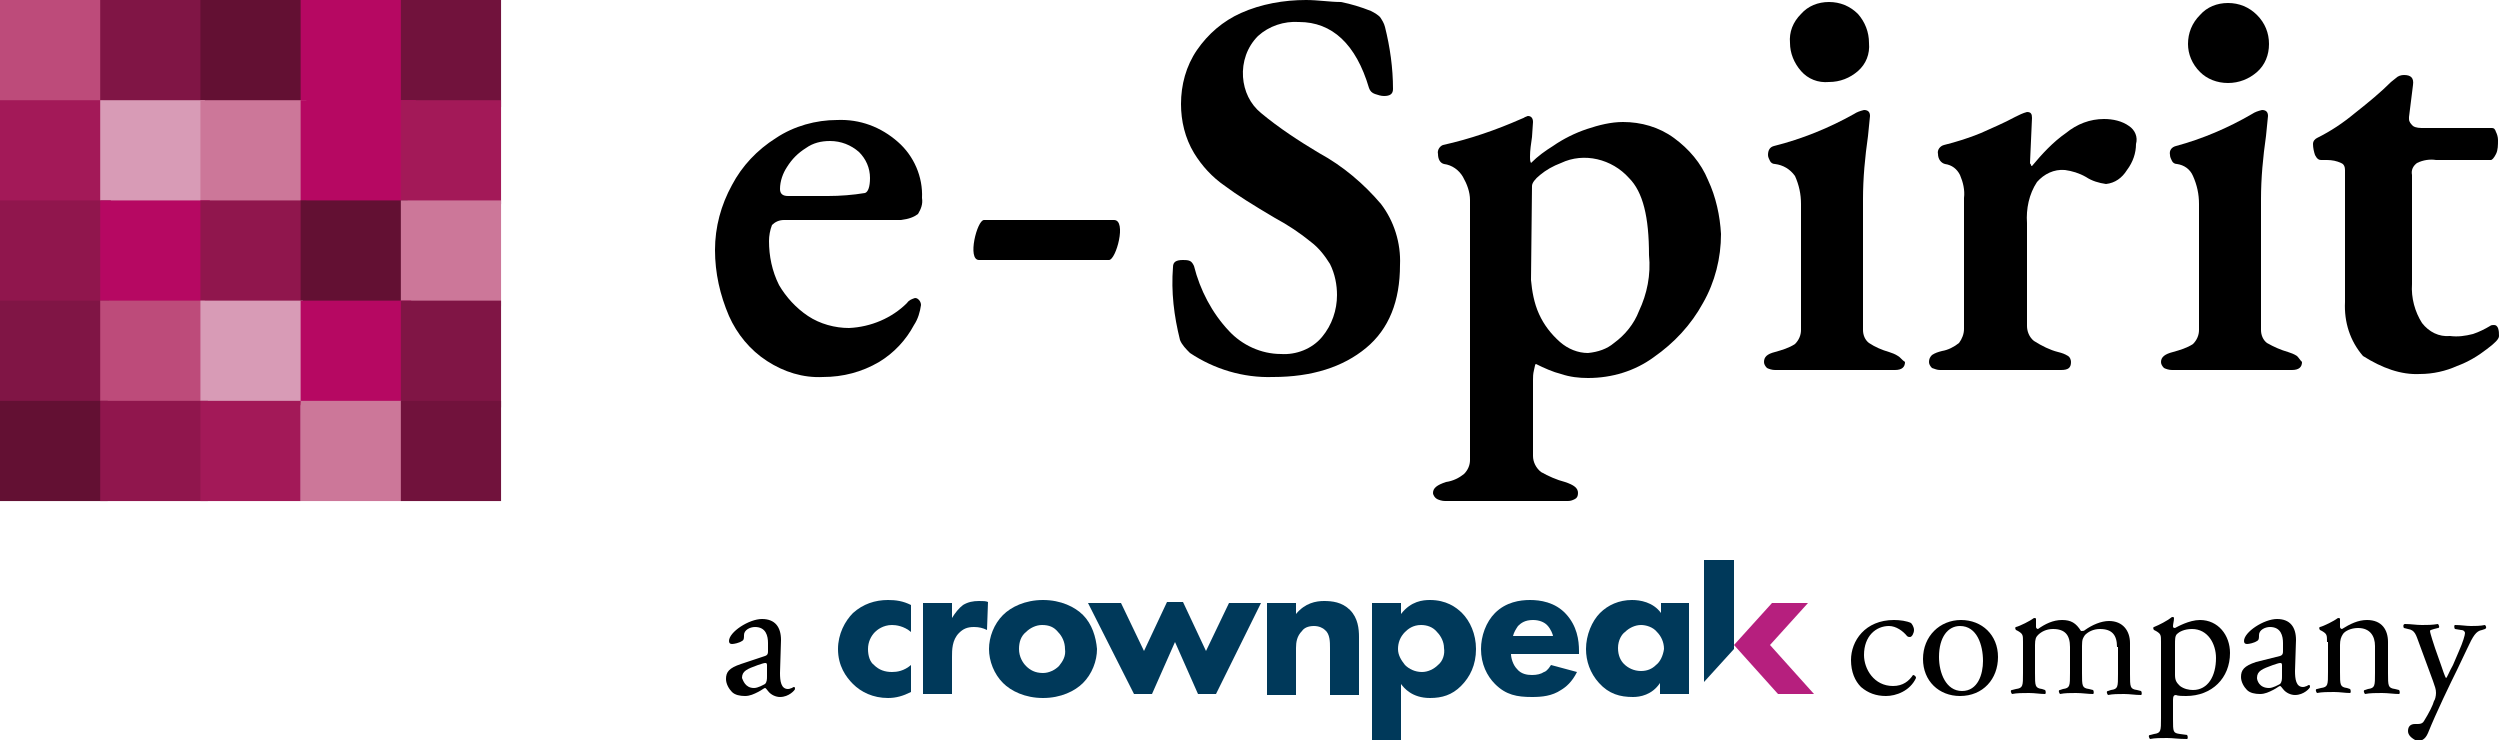 <svg id="e_spirit_logo" data-name="Logo" xmlns="http://www.w3.org/2000/svg" xmlns:xlink="http://www.w3.org/1999/xlink" x="0px" y="0px" viewBox="0 0 250 74" style="enable-background:new 0 0 250 74;" xml:space="preserve"> <style type="text/css" id="style2"> .st0{fill:#BD4B7A;} .st1{fill:#801545;} .st2{fill:#631033;} .st3{fill:#B60862;} .st4{fill:#71123C;} .st5{fill:#A31958;} .st6{fill:#D89BB6;} .st7{fill:#CC7799;} .st8{fill:#90164D;} .st9{fill:#B61F7E;} .st10{fill:#00395A;} </style> <rect y="0" class="st0" width="10.861" height="10.64" id="rect4" x="0" style="stroke-width:1.075"></rect><rect x="10.021" y="0" class="st1" width="10.108" height="10.33" id="rect6" style="stroke-width:1.022"></rect><rect x="20.042" y="0" class="st2" width="10.607" height="10.584" id="rect8" style="stroke-width:1.06"></rect><rect x="30.063" y="0" class="st3" width="10.206" height="10.584" id="rect10" style="stroke-width:1.039"></rect><rect x="40.085" y="0" class="st4" width="10.021" height="10.709" id="rect12" style="stroke-width:1.036"></rect><rect y="10.021" class="st5" width="10.33" height="10.771" id="rect14" x="0" style="stroke-width:1.055"></rect><rect x="10.021" y="10.021" class="st6" width="10.463" height="10.286" id="rect16" style="stroke-width:1.037"></rect><rect x="20.042" y="10.021" class="st7" width="10.596" height="10.353" id="rect18" style="stroke-width:1.047"></rect><rect x="30.063" y="10.021" class="st3" width="11.521" height="10.834" id="rect20" style="stroke-width:1.117"></rect><rect x="40.085" y="10.021" class="st5" width="10.021" height="10.396" id="rect22" style="stroke-width:1.021"></rect><rect y="20.042" class="st8" width="11.084" height="10.64" id="rect24" x="0" style="stroke-width:1.086"></rect><rect x="10.021" y="20.042" class="st3" width="10.959" height="10.64" id="rect26" style="stroke-width:1.08"></rect><rect x="20.042" y="20.042" class="st8" width="10.596" height="10.684" id="rect28" style="stroke-width:1.064"></rect><rect x="30.063" y="20.042" class="st2" width="10.709" height="10.596" id="rect30" style="stroke-width:1.065"></rect><rect x="40.085" y="20.042" class="st7" width="10.021" height="10.596" id="rect32" style="stroke-width:1.03"></rect><rect y="30.063" class="st1" width="10.896" height="10.834" id="rect34" x="0" style="stroke-width:1.086"></rect><rect x="10.021" y="30.063" class="st0" width="10.459" height="10.646" id="rect36" style="stroke-width:1.055"></rect><rect x="20.042" y="30.063" class="st6" width="10.242" height="10.459" id="rect38" style="stroke-width:1.035"></rect><rect x="30.063" y="30.063" class="st3" width="11.052" height="10.271" id="rect40" style="stroke-width:1.065"></rect><rect x="40.085" y="30.063" class="st1" width="10.021" height="10.677" id="rect42" style="stroke-width:1.034"></rect><rect y="40.085" class="st2" width="10.772" height="10.021" id="rect44" x="0" style="stroke-width:1.039"></rect><rect x="10.021" y="40.085" class="st8" width="10.772" height="10.021" id="rect46" style="stroke-width:1.039"></rect><rect x="30.063" y="40.085" class="st7" width="10.072" height="10.021" id="rect50" style="stroke-width:1.005"></rect><rect x="20.042" y="40.085" class="st5" width="10.021" height="10.021" id="rect48" style="stroke-width:1.002"></rect><rect x="40.085" y="40.085" class="st4" width="10.021" height="10.021" id="rect52" style="stroke-width:1.002"></rect> <path d="M87,17.8c0,0.9-0.2,1.4-0.5,1.5c-1.2,0.2-2.5,0.3-3.7,0.3h-4c-0.5,0-0.8-0.2-0.8-0.7c0-0.8,0.3-1.6,0.7-2.2 c0.5-0.8,1.1-1.4,1.9-1.9c0.7-0.5,1.5-0.7,2.4-0.7c1.1,0,2.1,0.4,2.9,1.1C86.6,15.9,87,16.8,87,17.8 M91.8,21.4 c0.3-0.5,0.5-1,0.4-1.6c0.1-2.1-0.8-4.2-2.4-5.6c-1.7-1.5-3.8-2.3-6.1-2.2c-2.1,0-4.3,0.6-6.1,1.8c-1.9,1.2-3.4,2.8-4.4,4.7 c-1.1,2-1.7,4.2-1.7,6.5s0.5,4.5,1.4,6.6c0.8,1.8,2.1,3.4,3.8,4.5c1.7,1.1,3.6,1.7,5.6,1.6c2,0,3.9-0.5,5.6-1.5 c1.5-0.9,2.7-2.2,3.5-3.7c0.4-0.6,0.6-1.3,0.7-2c0-0.2-0.1-0.4-0.2-0.5s-0.2-0.2-0.4-0.2c-0.3,0.1-0.6,0.2-0.8,0.5 c-1.5,1.5-3.6,2.4-5.8,2.5c-1.4,0-2.9-0.4-4.1-1.2c-1.2-0.8-2.2-1.9-2.9-3.1c-0.7-1.4-1-2.9-1-4.4c0-0.5,0.1-1.1,0.3-1.6 c0.3-0.3,0.7-0.5,1.2-0.5h11.7C90.9,21.9,91.4,21.7,91.8,21.4" id="path54"></path> <path d="M127.3,37.7c3.9,0,7-1,9.3-2.9s3.4-4.7,3.4-8.3c0.1-2.2-0.6-4.4-1.9-6.1c-1.7-2-3.8-3.8-6.2-5.1c-2-1.2-4-2.5-5.8-4 c-1.1-0.9-1.7-2.2-1.8-3.6c-0.1-1.5,0.4-3,1.5-4.1c1.1-1,2.6-1.5,4.1-1.4c3.3,0,5.7,2.2,7,6.6c0.1,0.3,0.3,0.5,0.6,0.6 s0.6,0.2,0.9,0.2c0.6,0,0.9-0.2,0.9-0.7c0-2.1-0.3-4.2-0.8-6.2c-0.1-0.4-0.3-0.7-0.5-1c-0.2-0.2-0.5-0.4-0.9-0.6c-1-0.4-2-0.7-3-0.9 c-1.1,0-2.3-0.2-3.5-0.2c-2.2,0-4.5,0.4-6.5,1.3c-1.8,0.8-3.3,2.1-4.4,3.7s-1.6,3.5-1.6,5.4c0,1.7,0.4,3.4,1.3,4.9 c0.8,1.3,1.8,2.4,3.1,3.3c1.2,0.9,2.8,1.9,5,3.2c1.3,0.7,2.5,1.5,3.6,2.4c0.8,0.6,1.4,1.4,1.9,2.2c0.5,1,0.7,2.1,0.7,3.1 c0,1.5-0.5,3-1.5,4.2s-2.6,1.8-4.1,1.7c-2,0-3.9-0.9-5.2-2.3c-1.7-1.8-2.9-4.1-3.5-6.5c-0.1-0.2-0.2-0.4-0.4-0.5 c-0.2-0.1-0.5-0.1-0.7-0.1c-0.7,0-1,0.2-1,0.7c-0.2,2.5,0.1,4.9,0.7,7.3c0.2,0.5,0.6,0.9,1,1.3C121.4,36.9,124.3,37.8,127.3,37.7" id="path56"></path> <path d="M242,37.4c1.3,0,2.6-0.3,3.7-0.8c1.1-0.4,2.1-1,3-1.7c0.8-0.6,1.2-1,1.2-1.3s0-0.5-0.1-0.8c-0.1-0.2-0.2-0.3-0.4-0.3 c-0.1,0-0.3,0-0.4,0.1c-0.5,0.3-1.1,0.6-1.7,0.8c-0.8,0.2-1.5,0.3-2.3,0.2c-1.1,0.1-2.1-0.4-2.8-1.3c-0.7-1.1-1.1-2.5-1-3.9V17.5 c-0.1-0.5,0.1-0.9,0.5-1.2c0.6-0.3,1.3-0.4,1.9-0.3h5.5c0.1,0,0.3-0.2,0.5-0.6c0.2-0.4,0.2-0.9,0.2-1.4c0-0.3-0.1-0.6-0.2-0.8 c-0.1-0.3-0.2-0.4-0.4-0.4h-6.8c-0.4,0-0.8,0-1.1-0.2c-0.2-0.2-0.4-0.4-0.4-0.7v-0.2l0.4-3.2c0.1-0.7-0.2-1-0.9-1 c-0.3,0-0.6,0.1-0.8,0.3l-0.5,0.4c-1,1-2.2,2-3.6,3.1c-1.2,1-2.4,1.8-3.8,2.5c-0.2,0.1-0.4,0.3-0.4,0.6c0,0.4,0.1,0.8,0.2,1.1 c0.2,0.4,0.4,0.5,0.6,0.5h0.6c0.5,0,1,0.1,1.4,0.3c0.3,0.1,0.4,0.4,0.4,0.7v13.2c-0.1,2,0.5,3.9,1.8,5.4 C238.2,36.8,240.1,37.5,242,37.4" id="path58"></path> <path d="M98.4,22c-0.7,0-1.7,4-0.5,4h13c0.7,0,1.8-4,0.5-4H98.4z" id="path60"></path> <path d="M170.8,18c-0.7-1.7-1.9-3.1-3.4-4.2s-3.3-1.6-5.1-1.6c-1.2,0-2.4,0.3-3.6,0.7c-1.2,0.4-2.4,1-3.4,1.7 c-0.8,0.5-1.5,1-2.2,1.7c-0.1-0.2-0.1-0.4-0.1-0.6c0-0.7,0.1-1.3,0.2-2l0.1-1.5c0-0.4-0.2-0.6-0.5-0.6c-0.1,0-0.2,0.1-0.3,0.1 c-0.1,0.1-0.2,0.1-0.4,0.2c-2.5,1.1-5.1,2-7.8,2.6c-0.3,0.1-0.6,0.5-0.5,0.9c0,0.5,0.2,0.9,0.6,1c0.8,0.1,1.5,0.6,1.9,1.3 c0.4,0.7,0.7,1.5,0.7,2.3v26c0,0.5-0.2,1-0.6,1.4c-0.5,0.4-1.1,0.7-1.8,0.8c-0.9,0.3-1.3,0.6-1.3,1.1c0,0.2,0.2,0.5,0.4,0.6 s0.5,0.2,0.8,0.2h12.3c0.3,0,0.5-0.1,0.7-0.2c0.2-0.1,0.3-0.3,0.3-0.6c0-0.5-0.4-0.8-1.3-1.1c-0.8-0.2-1.7-0.6-2.4-1 c-0.5-0.4-0.8-1-0.8-1.6V38c0-0.3,0-0.6,0.1-1s0.1-0.6,0.2-0.6c0.8,0.4,1.7,0.8,2.5,1c0.9,0.3,1.8,0.4,2.7,0.4 c2.4,0,4.7-0.7,6.6-2.1c2-1.4,3.7-3.2,4.9-5.4c1.2-2.1,1.8-4.5,1.8-6.9C172,21.6,171.6,19.7,170.8,18z M163.9,31.1 c-0.5,1.3-1.4,2.4-2.5,3.2c-0.7,0.6-1.6,0.9-2.6,1c-1,0-2-0.4-2.8-1.1c-0.9-0.8-1.6-1.7-2.1-2.8s-0.7-2.3-0.8-3.4l0.1-9.4 c0-0.3,0.3-0.7,0.8-1.1c0.6-0.5,1.3-0.9,2.1-1.2c2.3-1.1,5.1-0.4,6.8,1.5c1.4,1.4,2,3.9,2,7.7C165.1,27.5,164.7,29.4,163.9,31.1 L163.9,31.1z" id="path62"></path> <path d="M182.9,8.2c1.1,0,2.1-0.4,2.9-1.1c0.8-0.7,1.2-1.7,1.1-2.8c0-1.1-0.4-2.1-1.1-2.9c-0.8-0.8-1.8-1.2-2.9-1.2 c-1.1,0-2.1,0.4-2.8,1.2c-0.8,0.8-1.2,1.8-1.1,2.9c0,1,0.4,2,1.1,2.8S181.8,8.3,182.9,8.2z" id="path64"></path> <path d="M189.8,35.6c-0.3-0.2-0.6-0.3-0.9-0.4c-0.7-0.2-1.4-0.5-2-0.9c-0.4-0.3-0.6-0.8-0.6-1.3V19.9c0-2.1,0.2-4.2,0.5-6.3l0.2-2 c0-0.4-0.2-0.6-0.6-0.6c-0.4,0.1-0.7,0.2-1,0.4c-2.5,1.4-5.2,2.5-8,3.2c-0.4,0.1-0.6,0.4-0.6,0.9c0,0.2,0.1,0.4,0.2,0.6 c0.1,0.2,0.3,0.3,0.5,0.3c0.8,0.1,1.5,0.5,2,1.2c0.4,0.9,0.6,1.8,0.6,2.8V33c0,0.5-0.2,1-0.6,1.4c-0.6,0.4-1.3,0.6-2,0.8 c-0.8,0.2-1.1,0.5-1.1,1c0,0.2,0.1,0.4,0.3,0.6c0.2,0.1,0.5,0.2,0.8,0.2h12c0.7,0,1-0.3,1-0.8C190.2,36,190,35.7,189.8,35.6z" id="path66"></path> <path d="M222.8,8.3c1.1,0,2.1-0.4,2.9-1.1c0.8-0.7,1.2-1.7,1.2-2.8s-0.4-2.1-1.2-2.9s-1.8-1.2-2.9-1.2c-1.1,0-2.1,0.4-2.8,1.2 c-0.8,0.8-1.2,1.8-1.2,2.9c0,1,0.4,2,1.2,2.8C220.7,7.9,221.7,8.3,222.8,8.3z" id="path68"></path> <path d="M229.7,35.6c-0.3-0.2-0.6-0.3-0.9-0.4c-0.7-0.2-1.4-0.5-2.1-0.9c-0.4-0.3-0.6-0.8-0.6-1.3V19.9c0-2.1,0.2-4.2,0.5-6.3l0.2-2 c0-0.4-0.2-0.6-0.6-0.6c-0.4,0.1-0.7,0.2-1,0.4c-2.4,1.4-5,2.5-7.6,3.2c-0.4,0.1-0.7,0.4-0.6,0.9l0,0c0,0.2,0.1,0.4,0.2,0.6 c0.1,0.2,0.3,0.3,0.5,0.3c0.7,0.1,1.3,0.5,1.6,1.2c0.4,0.9,0.6,1.8,0.6,2.8V33c0,0.5-0.2,1-0.6,1.4c-0.6,0.4-1.3,0.6-2,0.8 c-0.8,0.2-1.2,0.5-1.2,1c0,0.2,0.1,0.4,0.3,0.6c0.2,0.1,0.5,0.2,0.8,0.2h12c0.7,0,1-0.3,1-0.8C230,36,229.9,35.8,229.7,35.6z" id="path70"></path> <path d="M212.9,12.6c-0.7-0.5-1.6-0.7-2.5-0.7c-1.4,0-2.7,0.5-3.8,1.4c-1.3,0.9-2.4,2.1-3.4,3.3c0,0-0.1,0-0.1-0.1s-0.1-0.1-0.1-0.2 l0.2-4.5c0-0.4-0.1-0.6-0.5-0.6c-0.4,0.1-0.8,0.3-1.2,0.5c-1.1,0.6-2.3,1.1-3.4,1.6c-1.2,0.5-2.5,0.9-3.7,1.2 c-0.4,0.1-0.7,0.5-0.6,0.9c0,0.5,0.3,0.9,0.7,1c0.7,0.1,1.2,0.5,1.5,1.1c0.3,0.7,0.5,1.5,0.4,2.3v13.1c0,0.5-0.2,1-0.5,1.4 c-0.5,0.4-1.1,0.7-1.7,0.8c-0.4,0.1-0.7,0.2-1,0.4c-0.2,0.2-0.3,0.4-0.3,0.7c0,0.2,0.1,0.4,0.3,0.6c0.3,0.1,0.5,0.2,0.8,0.2h12.1 c0.7,0,1-0.2,1-0.8c0-0.2-0.1-0.5-0.3-0.6c-0.3-0.2-0.6-0.3-1-0.4c-0.8-0.2-1.6-0.6-2.4-1.1c-0.5-0.4-0.7-1-0.7-1.5V22.3 c-0.1-1.4,0.2-2.9,1-4.1c0.7-0.8,1.7-1.3,2.8-1.2c0.7,0.1,1.4,0.3,2.1,0.7c0.6,0.4,1.3,0.6,2,0.7c0.9-0.1,1.6-0.6,2.1-1.4 c0.6-0.8,0.9-1.7,0.9-2.6C213.8,13.7,213.5,13,212.9,12.6z" id="path72"></path> <g id="g98"> <polygon class="st9" points="177.2,60.3 173.4,64.5 177.8,69.4 181.4,69.4 177,64.5 180.8,60.3 " id="polygon74"></polygon> <polygon class="st10" points="170.4,56 170.4,68.2 173.4,64.9 173.4,56 " id="polygon76"></polygon> <g id="g84"> <path class="st10" d="M91.1,63.2c-0.7-0.6-1.5-0.7-1.9-0.7c-0.9,0-1.5,0.5-1.7,0.7c-0.4,0.4-0.7,1-0.7,1.7c0,0.7,0.2,1.3,0.6,1.6 c0.5,0.5,1.1,0.7,1.8,0.7c0.5,0,1.2-0.1,1.9-0.7v2.7c-0.8,0.4-1.5,0.6-2.3,0.6c-1.5,0-2.7-0.6-3.5-1.4c-0.7-0.7-1.5-1.8-1.5-3.5 c0-1.5,0.7-2.8,1.5-3.6c1-0.9,2.2-1.3,3.5-1.3c0.8,0,1.5,0.1,2.3,0.5L91.1,63.2L91.1,63.2z" id="path78"></path> <path class="st10" d="M92.3,60.3h2.9v1.5c0.3-0.5,0.7-1,1.1-1.3c0.5-0.3,1-0.4,1.6-0.4c0.4,0,0.7,0,0.9,0.1L98.7,63 c-0.4-0.2-0.8-0.3-1.3-0.3c-0.7,0-1.1,0.2-1.5,0.6c-0.7,0.7-0.7,1.7-0.7,2.4v3.7h-2.9L92.3,60.3L92.3,60.3z" id="path80"></path> <path class="st10" d="M108.3,61.5c-0.8-0.8-2.2-1.5-4-1.5s-3.2,0.7-4,1.5c-0.9,0.9-1.4,2.2-1.4,3.4c0,1.2,0.5,2.5,1.4,3.4 c0.8,0.8,2.2,1.5,4,1.5s3.2-0.7,4-1.5c0.9-0.9,1.4-2.2,1.4-3.4C109.6,63.7,109.2,62.4,108.3,61.5 M105.9,66.6 c-0.4,0.4-1,0.7-1.6,0.7c-0.8,0-1.3-0.3-1.7-0.7c-0.3-0.3-0.7-0.9-0.7-1.7c0-0.7,0.2-1.3,0.7-1.7c0.4-0.4,1-0.7,1.6-0.7 c0.7,0,1.2,0.2,1.6,0.7c0.4,0.4,0.7,1,0.7,1.7C106.6,65.6,106.3,66.1,105.9,66.6" id="path82"></path> </g> <polygon class="st10" points="115.2,69.4 113.4,69.4 108.8,60.3 112.1,60.3 114.4,65.1 116.7,60.2 118.3,60.2 120.6,65.1 122.9,60.3 126.1,60.3 121.6,69.4 119.8,69.4 117.5,64.2 " id="polygon86"></polygon> <g id="g96"> <path class="st10" d="M126.7,60.3h2.9v1.1c0.9-1.1,2-1.3,2.8-1.3s1.8,0.1,2.6,0.9c0.8,0.8,0.9,1.9,0.9,2.7v5.8H133v-4.7 c0-0.6,0-1.4-0.5-1.8c-0.2-0.2-0.6-0.4-1.1-0.4c-0.6,0-1,0.2-1.2,0.5c-0.5,0.5-0.6,1.1-0.6,1.7v4.7h-2.9L126.7,60.3L126.7,60.3z" id="path88"></path> <path class="st10" d="M146.2,61.3c-0.6-0.6-1.6-1.3-3.2-1.3c-0.7,0-1.9,0.1-2.9,1.4v-1.1h-2.9v13.8h2.9v-5.7 c0.3,0.4,1.1,1.4,2.9,1.4c1.2,0,2.2-0.3,3.1-1.2c0.9-0.9,1.5-2.1,1.5-3.7C147.6,63.4,147,62.1,146.2,61.3 M143.8,66.5 c-0.4,0.4-1,0.7-1.6,0.7c-0.7,0-1.3-0.3-1.7-0.7c-0.4-0.5-0.7-1-0.7-1.6s0.2-1.2,0.7-1.7c0.3-0.3,0.8-0.7,1.6-0.7 c0.6,0,1.2,0.2,1.6,0.7c0.4,0.4,0.7,1,0.7,1.6C144.5,65.4,144.3,66.1,143.8,66.5" id="path90"></path> <path class="st10" d="M166.1,60.3v1c-0.8-1.1-2.1-1.3-2.9-1.3c-1.3,0-2.4,0.5-3.2,1.3s-1.4,2.2-1.4,3.6c0,1.2,0.4,2.4,1.3,3.4 c1,1.1,2.1,1.4,3.4,1.4c0.7,0,1.9-0.2,2.7-1.4v1.1h2.9v-9.1L166.1,60.3L166.1,60.3z M165.6,66.5c-0.4,0.4-0.9,0.6-1.5,0.6 c-0.7,0-1.3-0.3-1.7-0.7c-0.3-0.3-0.6-0.8-0.6-1.6c0-0.8,0.4-1.4,0.7-1.6c0.4-0.4,1-0.7,1.6-0.7c0.5,0,1.2,0.2,1.6,0.7 c0.4,0.4,0.7,1,0.7,1.7C166.3,65.6,166,66.2,165.6,66.5" id="path92"></path> <path class="st10" d="M154.4,67.2c-0.3,0.2-0.7,0.3-1.2,0.3s-1.1-0.1-1.5-0.6c-0.4-0.4-0.6-1.1-0.6-1.5h6.8v-0.3 c0-1.1-0.2-2.5-1.3-3.7S154,60,153,60s-2.4,0.2-3.5,1.3c-0.9,0.9-1.4,2.3-1.4,3.6c0,1.5,0.6,2.7,1.4,3.5c1.1,1.1,2.2,1.3,3.7,1.3 c1,0,2-0.1,2.9-0.7c0.5-0.3,1.1-0.8,1.6-1.8l-2.6-0.7C154.8,67,154.5,67.2,154.4,67.2 M151.8,62.6c0.3-0.3,0.7-0.6,1.5-0.6 c0.6,0,1.1,0.2,1.4,0.5c0.4,0.4,0.6,1,0.6,1.1h-4C151.4,63.2,151.6,62.9,151.8,62.6" id="path94"></path> </g> </g> <path d="M76.5,65.6c0.3-0.1,0.3-0.3,0.3-0.5l0-0.8c0-0.7-0.2-1.6-1.3-1.6c-0.5,0-1.1,0.3-1.1,0.8c0,0.3,0,0.5-0.2,0.6 c-0.3,0.2-0.8,0.3-1,0.3c-0.2,0-0.3-0.1-0.3-0.3c0-0.9,2-2.2,3.3-2.2c1.3,0,1.9,0.8,1.9,2.1L78,67.3c0,0.8,0.1,1.6,0.8,1.6 c0.2,0,0.3-0.1,0.4-0.1c0.1-0.1,0.2-0.1,0.2-0.1c0.1,0,0.1,0.1,0.1,0.2c0,0.1-0.6,0.8-1.5,0.8c-0.4,0-0.9-0.2-1.2-0.6 c-0.1-0.1-0.2-0.3-0.3-0.3c-0.1,0-0.3,0.2-0.7,0.4c-0.4,0.2-0.8,0.4-1.3,0.4c-0.5,0-1-0.1-1.3-0.4c-0.3-0.3-0.6-0.8-0.6-1.3 c0-0.7,0.3-1.1,1.5-1.5L76.5,65.6z M75.4,68.8c0.4,0,0.9-0.3,1.1-0.4c0.2-0.2,0.2-0.5,0.2-0.8l0-1.1c0-0.2-0.1-0.2-0.2-0.2 c-0.1,0-0.4,0.1-0.7,0.2c-1.1,0.4-1.6,0.6-1.6,1.3C74.3,68,74.5,68.8,75.4,68.8z" id="path100"></path> <g id="g116"> <path d="M191.1,62.3c0.1,0.1,0.3,0.4,0.3,0.7c0,0.3-0.2,0.7-0.4,0.7c-0.1,0-0.2,0-0.3-0.1c-0.4-0.5-1.1-1-1.8-1 c-1.3,0-2.5,1-2.5,2.9c0,1.4,1,3.1,2.9,3.1c1,0,1.6-0.5,2-1.1c0.1,0,0.3,0.1,0.3,0.3c-0.6,1.3-2,1.8-3,1.8c-1,0-1.8-0.3-2.5-0.9 c-0.6-0.6-1-1.5-1-2.7c0-1.9,1.4-4,4.3-4C190,62,190.7,62.1,191.1,62.3z" id="path102"></path> <path d="M199.8,65.7c0,2.2-1.5,3.9-3.8,3.9c-2.1,0-3.7-1.5-3.7-3.7c0-2.3,1.7-3.9,3.8-3.9C198.2,62,199.8,63.5,199.8,65.7z M196,62.6c-1.2,0-2.1,1.1-2.1,3.1c0,1.6,0.7,3.4,2.3,3.4c1.6,0,2.1-1.7,2.1-3C198.3,64.5,197.7,62.6,196,62.6z" id="path104"></path> <path d="M211.7,64.7c0-1.2-0.5-1.8-1.7-1.8c-0.7,0-1.2,0.3-1.5,0.6c-0.2,0.3-0.3,0.4-0.3,1.1v2.7c0,1.3,0,1.5,0.7,1.6l0.4,0.1 c0.1,0.1,0.1,0.4,0,0.4c-0.5,0-1.1-0.1-1.7-0.1c-0.6,0-1.1,0-1.6,0.1c-0.1-0.1-0.2-0.4,0-0.4l0.3-0.1c0.7-0.1,0.7-0.3,0.7-1.6v-2.6 c0-1.2-0.5-1.8-1.7-1.8c-0.7,0-1.2,0.3-1.5,0.6c-0.2,0.2-0.3,0.4-0.3,1v2.8c0,1.3,0,1.5,0.7,1.6l0.3,0.1c0.1,0.1,0.1,0.4,0,0.4 c-0.5,0-1-0.1-1.6-0.1c-0.6,0-1.2,0-1.7,0.1c-0.1-0.1-0.2-0.4,0-0.4l0.4-0.1c0.7-0.1,0.7-0.3,0.7-1.6v-3.1c0-0.7,0-0.8-0.5-1.1 l-0.2-0.1c-0.1-0.1-0.1-0.3,0-0.3c0.4-0.1,1.4-0.6,1.8-0.9c0.1,0,0.2,0,0.2,0.1c0,0.4,0,0.7,0,0.8c0,0.1,0.1,0.2,0.2,0.2 c0.7-0.5,1.5-0.9,2.4-0.9c0.9,0,1.4,0.3,1.9,1.1c0.2,0,0.3,0,0.4-0.1c0.7-0.5,1.6-0.9,2.4-0.9c1.4,0,2.1,1,2.1,2.2v3.1 c0,1.3,0,1.5,0.7,1.6l0.4,0.1c0.1,0.1,0.1,0.4,0,0.4c-0.6,0-1.1-0.1-1.7-0.1c-0.6,0-1.1,0-1.6,0.1c-0.1-0.1-0.2-0.4,0-0.4l0.3-0.1 c0.7-0.1,0.7-0.3,0.7-1.6V64.7z" id="path106"></path> <path d="M216.1,64.2c0-0.7,0-0.8-0.5-1.1l-0.2-0.1c-0.1-0.1-0.1-0.3,0-0.3c0.5-0.2,1.3-0.6,1.8-1c0.1,0,0.2,0,0.2,0.1 c0,0.3-0.1,0.6-0.1,0.8c0,0.1,0,0.2,0.2,0.2c0.2-0.1,1.4-0.8,2.5-0.8c1.8,0,3,1.5,3,3.3c0,2.5-1.8,4.3-4.4,4.3c-0.3,0-0.8,0-1-0.1 c-0.2,0-0.3,0.1-0.3,0.5v1.9c0,1.3,0,1.4,0.7,1.5l0.7,0.1c0.1,0.1,0.1,0.4,0,0.4c-0.9,0-1.4-0.1-2-0.1c-0.6,0-1.2,0-1.7,0.1 c-0.1-0.1-0.2-0.4,0-0.4l0.4-0.1c0.7-0.1,0.7-0.3,0.7-1.6V64.2z M217.5,67.5c0,0.6,0.2,0.8,0.5,1.1c0.4,0.3,0.9,0.4,1.3,0.4 c1.5,0,2.3-1.4,2.3-3.2c0-1.4-0.8-2.9-2.4-2.9c-0.8,0-1.3,0.3-1.5,0.5c-0.2,0.2-0.2,0.5-0.2,1.1V67.5z" id="path108"></path> <path d="M228,65.6c0.3-0.1,0.3-0.3,0.3-0.5l0-0.8c0-0.7-0.2-1.6-1.3-1.6c-0.5,0-1.1,0.3-1.1,0.8c0,0.3,0,0.5-0.2,0.6 c-0.3,0.2-0.8,0.3-1,0.3c-0.2,0-0.3-0.1-0.3-0.3c0-0.9,2-2.2,3.3-2.2c1.3,0,1.9,0.8,1.9,2.1l-0.1,3.1c0,0.8,0.1,1.6,0.8,1.6 c0.2,0,0.3-0.1,0.4-0.1c0.1-0.1,0.2-0.1,0.2-0.1c0.1,0,0.1,0.1,0.1,0.2c0,0.1-0.6,0.8-1.5,0.8c-0.4,0-0.9-0.2-1.2-0.6 c-0.1-0.1-0.2-0.3-0.3-0.3c-0.1,0-0.3,0.2-0.7,0.4c-0.4,0.2-0.8,0.4-1.3,0.4c-0.5,0-1-0.1-1.3-0.4c-0.3-0.3-0.6-0.8-0.6-1.3 c0-0.7,0.3-1.1,1.5-1.5L228,65.6z M226.9,68.8c0.4,0,0.9-0.3,1.1-0.4c0.2-0.2,0.2-0.5,0.2-0.8l0-1.1c0-0.2-0.1-0.2-0.2-0.2 c-0.1,0-0.4,0.1-0.7,0.2c-1.1,0.4-1.6,0.6-1.6,1.3C225.7,68,225.9,68.8,226.9,68.8z" id="path110"></path> <path d="M232.7,64.2c0-0.7,0-0.8-0.5-1.1l-0.2-0.1c-0.1-0.1-0.1-0.3,0-0.3c0.4-0.1,1.4-0.6,1.8-0.9c0.1,0,0.2,0,0.2,0.1 c0,0.4,0,0.7,0,0.8c0,0.1,0.1,0.2,0.2,0.2c0.8-0.5,1.6-0.9,2.5-0.9c1.5,0,2.1,1,2.1,2.2v3.1c0,1.3,0,1.5,0.7,1.6l0.4,0.1 c0.1,0.1,0.1,0.4,0,0.4c-0.5,0-1.1-0.1-1.7-0.1c-0.6,0-1.2,0-1.7,0.1c-0.1-0.1-0.2-0.4,0-0.4l0.3-0.1c0.7-0.1,0.7-0.3,0.7-1.6v-2.7 c0-1-0.5-1.8-1.7-1.8c-0.7,0-1.3,0.3-1.5,0.6c-0.2,0.3-0.3,0.6-0.3,1.1v2.7c0,1.3,0,1.5,0.7,1.6l0.3,0.1c0.1,0.1,0.1,0.4,0,0.4 c-0.5,0-1-0.1-1.6-0.1c-0.6,0-1.2,0-1.7,0.1c-0.1-0.1-0.2-0.4,0-0.4l0.4-0.1c0.7-0.1,0.7-0.3,0.7-1.6V64.2z" id="path112"></path> <path d="M240.8,73.1c0-0.5,0.3-0.7,0.7-0.7h0.3c0.3,0,0.5-0.1,0.6-0.3c0.5-0.8,0.9-1.6,1-2c0.1-0.1,0.2-0.5,0.2-0.8 c0-0.4-0.1-0.6-0.3-1.2l-1.4-3.8c-0.3-0.8-0.4-1.3-1.1-1.4l-0.4-0.1c-0.1-0.1-0.1-0.4,0.1-0.4c0.6,0,1.1,0.1,1.7,0.1 c0.5,0,1,0,1.6-0.1c0.1,0.1,0.2,0.4,0,0.4l-0.4,0.1c-0.3,0.1-0.4,0.1-0.4,0.2c0,0.2,0.4,1.4,0.5,1.7l0.6,1.7 c0.1,0.3,0.4,1.2,0.5,1.3c0.1,0,0.3-0.6,0.7-1.3l0.6-1.4c0.4-0.9,0.6-1.6,0.6-1.8c0-0.1-0.1-0.3-0.4-0.3l-0.6-0.1 c-0.1-0.1-0.1-0.4,0-0.4c0.6,0,1.1,0.1,1.6,0.1c0.4,0,0.9,0,1.4-0.1c0.1,0.1,0.2,0.3,0,0.4l-0.3,0.1c-0.6,0.1-0.9,0.6-1.5,1.9 l-1,2.1c-0.6,1.2-2.1,4.3-2.9,6.3c-0.3,0.7-0.7,0.8-1.1,0.8C241.1,73.8,240.8,73.5,240.8,73.1z" id="path114"></path> </g> </svg>
